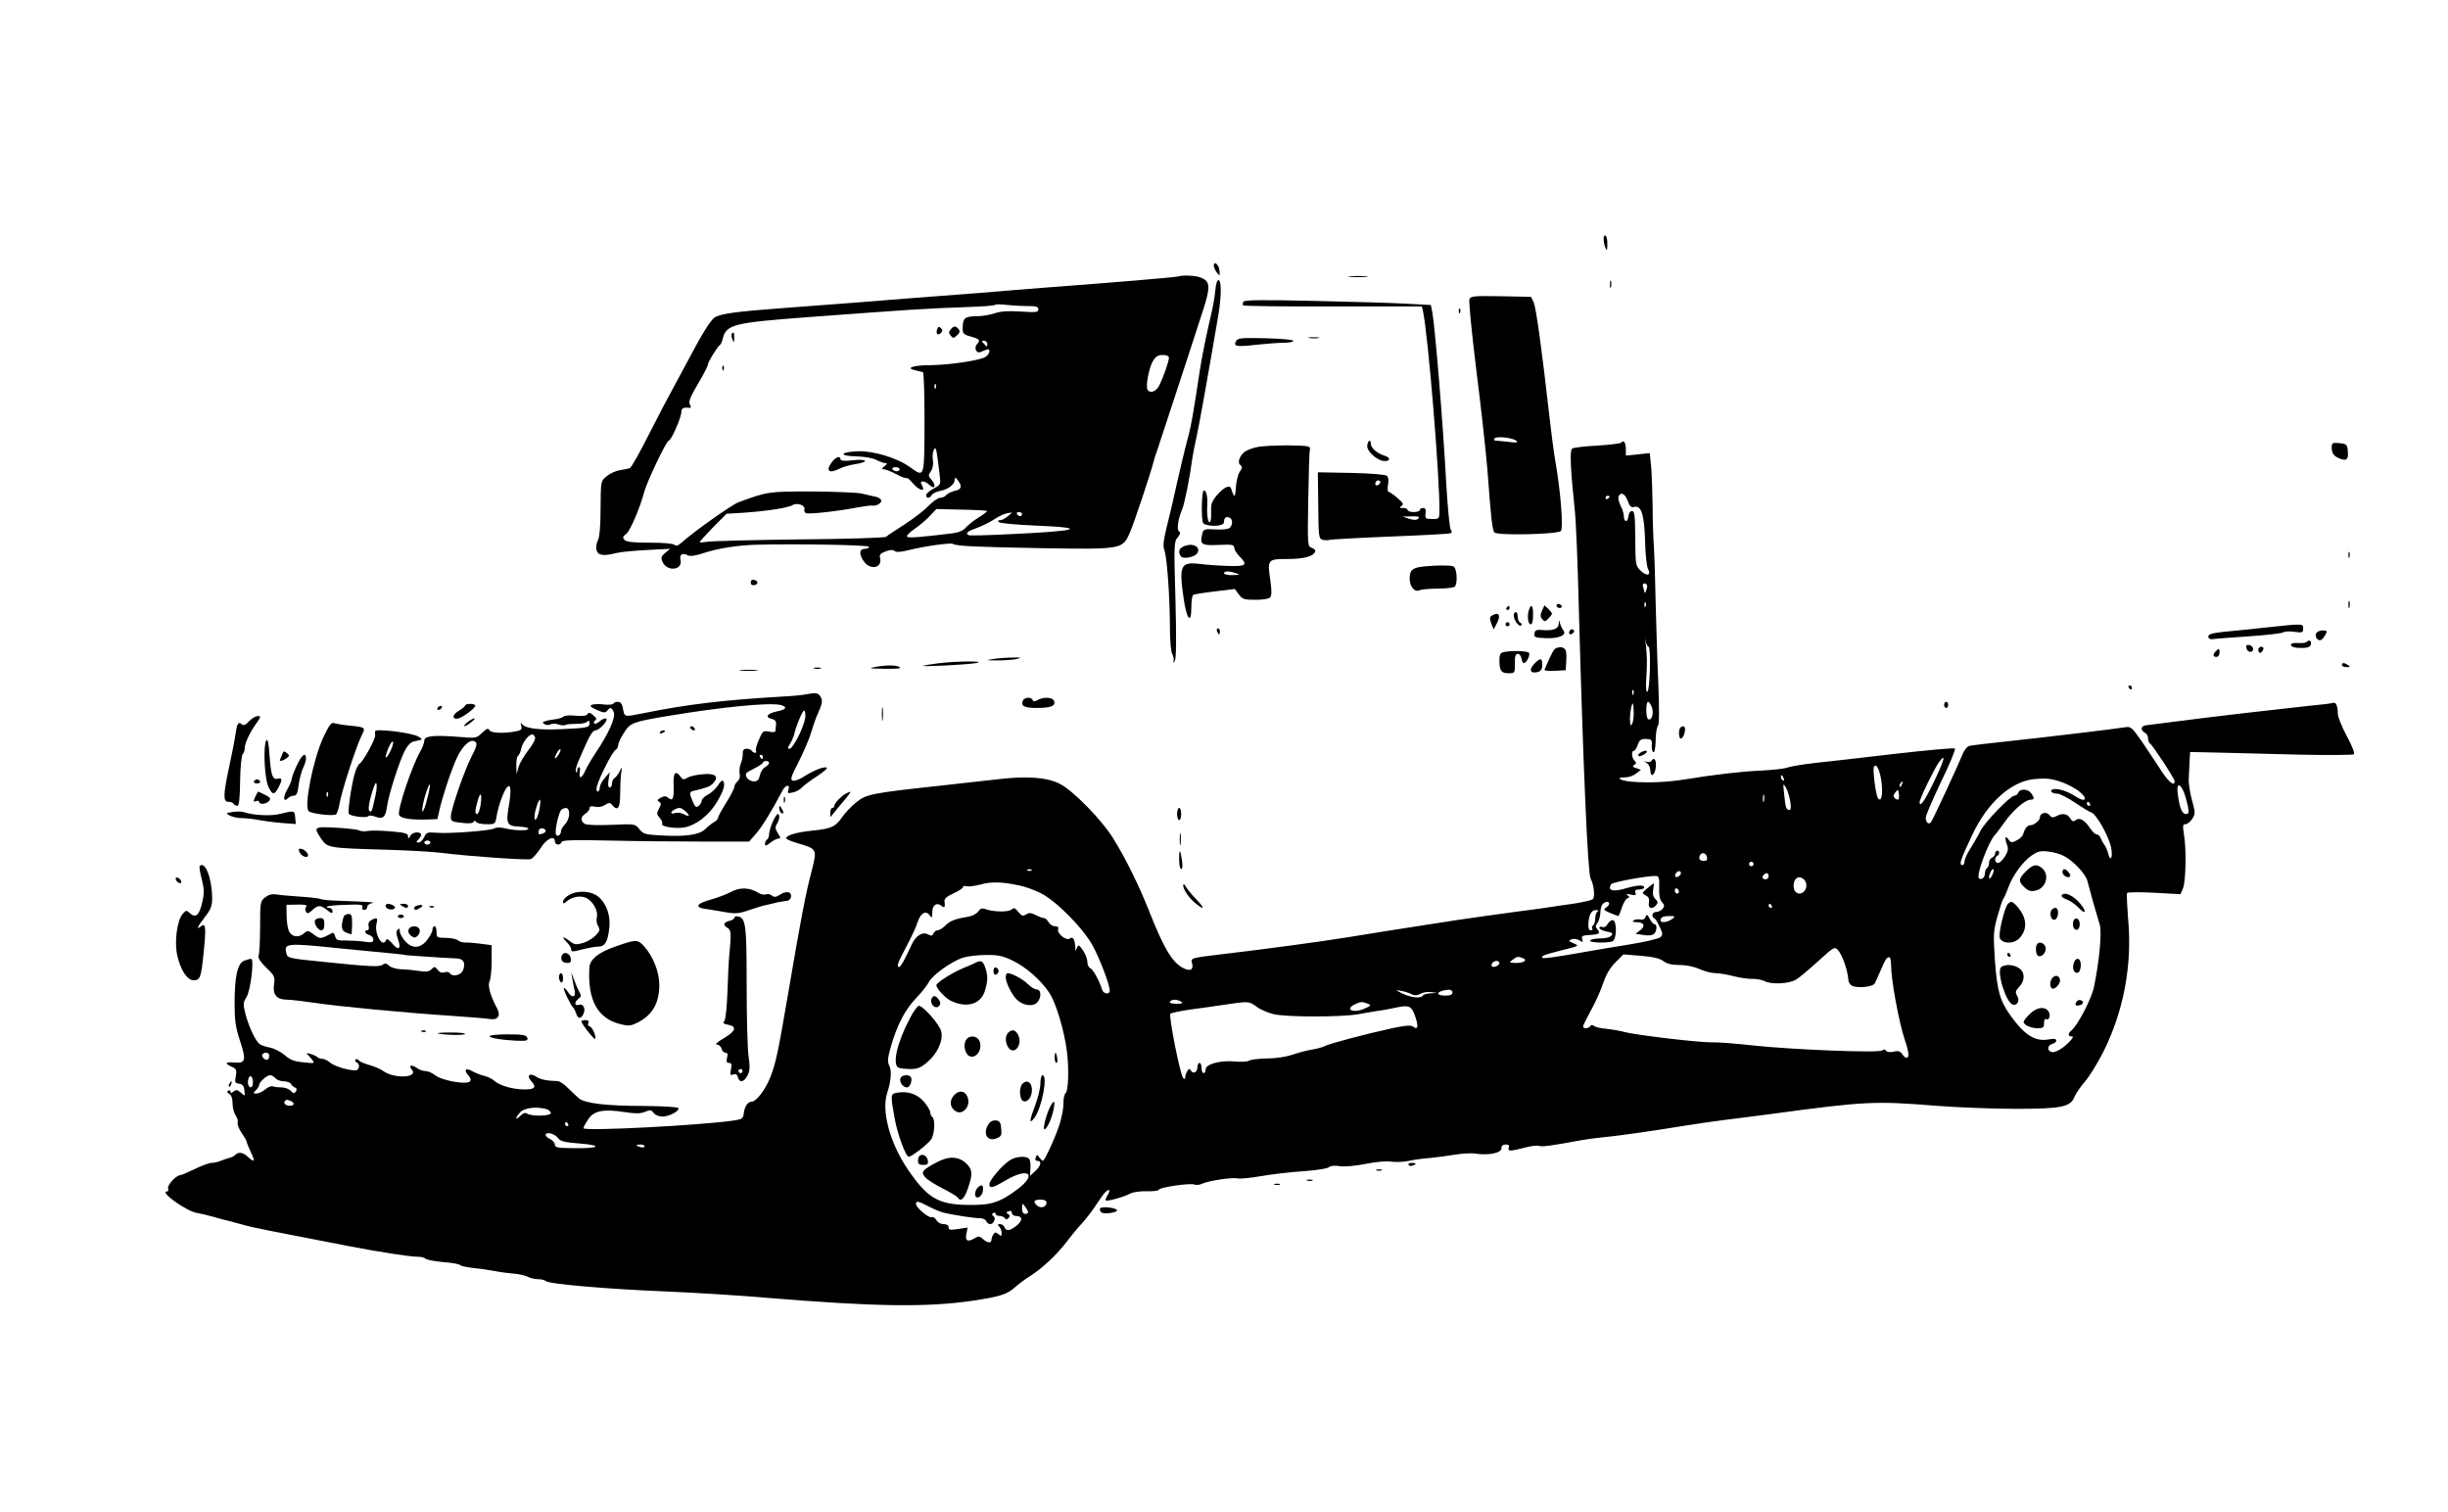 <?xml version="1.0" standalone="no"?>
<!DOCTYPE svg PUBLIC "-//W3C//DTD SVG 20010904//EN"
 "http://www.w3.org/TR/2001/REC-SVG-20010904/DTD/svg10.dtd">
<svg version="1.0" xmlns="http://www.w3.org/2000/svg"
 width="1200pt" height="741pt" viewBox="0 0 1200 741"
 preserveAspectRatio="xMidYMid meet">

<g transform="translate(0,741) scale(0.1,-0.1)"
fill="#000000" stroke="none">
<path d="M7861 6238 c0 -13 4 -32 9 -43 7 -16 9 -13 9 17 1 20 -3 40 -9 43 -6
3 -10 -4 -9 -17z"/>
<path d="M5950 6108 c0 -8 7 -23 15 -34 15 -18 15 -18 13 10 -3 29 -28 50 -28
24z"/>
<path d="M5775 6055 c-9 -4 -320 -30 -655 -55 -74 -6 -218 -17 -320 -26 -102
-8 -243 -19 -315 -24 -71 -6 -213 -17 -315 -25 -102 -8 -250 -19 -330 -25
-232 -17 -312 -28 -338 -47 -22 -17 -63 -83 -131 -213 -16 -30 -48 -89 -70
-130 -23 -41 -78 -146 -122 -233 -44 -87 -85 -160 -92 -162 -6 -2 -29 -6 -49
-10 -21 -3 -50 -17 -65 -30 -28 -23 -28 -24 -29 -157 0 -86 -5 -141 -13 -156
-7 -13 -10 -35 -7 -48 7 -27 34 -31 96 -15 19 5 87 12 150 15 l115 6 -24 -20
c-21 -18 -22 -24 -13 -45 23 -49 100 -40 88 11 -7 26 10 36 36 22 12 -6 39 -2
80 12 67 22 167 38 258 40 188 5 550 -1 550 -10 0 -5 -9 -10 -19 -10 -28 0
-32 -23 -9 -58 31 -49 95 -38 82 14 -4 15 2 22 27 31 22 9 36 9 45 2 8 -7 30
-5 71 5 70 18 204 37 214 30 18 -11 114 -15 435 -21 395 -6 396 -6 432 75 19
42 107 305 119 357 3 11 8 29 13 40 4 11 42 126 84 255 42 129 100 304 127
389 56 167 56 191 3 211 -24 10 -88 12 -109 5z m-744 -145 c48 0 59 -3 59 -16
0 -15 -11 -16 -87 -11 -62 4 -100 1 -128 -9 -22 -7 -60 -14 -85 -14 -55 0 -67
-8 -70 -40 -4 -44 -1 -49 40 -60 42 -11 47 -19 29 -37 -16 -16 -3 -47 16 -39
8 3 22 9 30 12 24 10 18 -24 -7 -37 -32 -17 -178 -38 -268 -39 -84 0 -124 -14
-74 -25 16 -4 33 -8 38 -9 5 -1 8 -112 8 -246 -1 -274 0 -271 -68 -222 -65 48
-183 83 -261 80 -88 -4 -92 -23 -5 -25 39 -1 80 -8 97 -17 17 -9 37 -16 45
-16 11 -1 10 -4 -4 -15 -16 -12 -16 -15 -4 -15 8 0 36 -11 61 -24 25 -14 48
-22 51 -19 3 3 17 -9 31 -26 31 -36 63 -44 45 -11 -8 16 -8 20 4 20 8 0 21 -7
30 -15 29 -29 38 -5 10 26 -14 16 -14 20 -1 39 10 14 13 34 10 55 -3 18 -1 41
5 50 10 19 12 11 28 -120 6 -50 6 -51 -30 -70 -20 -11 -36 -25 -36 -32 0 -17
17 -17 27 0 4 8 23 17 42 21 40 7 71 32 71 55 1 13 3 13 15 -3 23 -30 18 -46
-15 -52 -16 -4 -35 -13 -41 -20 -6 -8 -20 -14 -30 -14 -11 0 -36 -18 -57 -39
-20 -22 -73 -62 -117 -91 -44 -28 -85 -55 -91 -61 -7 -5 -185 -11 -430 -13
-231 -3 -434 -8 -451 -12 -18 -3 -33 -4 -33 -1 0 3 30 36 66 73 l66 66 71 4
c112 7 230 24 252 38 23 14 64 -1 58 -21 -2 -6 1 -14 7 -18 12 -7 157 9 255
28 33 6 64 10 69 9 17 -5 46 10 46 23 0 8 -12 17 -27 20 -16 4 -47 10 -70 16
-23 5 -133 9 -245 10 -212 0 -214 0 -358 -53 -33 -12 -219 -144 -277 -196 -18
-17 -29 -20 -36 -13 -7 7 -57 11 -123 11 -84 0 -114 4 -123 14 -10 11 -8 17 9
29 18 13 67 127 87 202 12 50 110 255 121 255 12 0 62 114 62 141 0 18 10 23
38 20 10 -2 11 3 4 16 -8 14 1 36 39 101 27 45 49 88 49 95 0 12 46 87 60 97
4 3 10 16 13 30 17 69 52 78 412 105 525 39 572 42 789 50 71 2 132 7 135 11
3 3 26 3 50 0 24 -3 70 -6 102 -6z m-191 -187 c0 -10 -4 -14 -8 -8 -4 6 -11
13 -16 18 -5 4 -2 7 7 7 10 0 17 -8 17 -17z m890 -67 c0 -16 -25 -89 -46 -133
-15 -32 -46 -44 -59 -23 -10 16 7 107 26 139 14 24 26 31 49 31 19 0 30 -5 30
-14z m-1143 -148 c-3 -8 -6 -5 -6 6 -1 11 2 17 5 13 3 -3 4 -12 1 -19z m-177
-398 c0 -5 -6 -10 -14 -10 -8 0 -18 5 -21 10 -3 6 3 10 14 10 12 0 21 -4 21
-10z m428 -205 c2 -2 -16 -16 -40 -31 -23 -14 -52 -37 -63 -49 -13 -16 -35
-25 -65 -29 -156 -19 -216 -24 -223 -17 -5 5 11 21 34 37 24 16 58 45 76 64
l33 35 122 -3 c67 -1 124 -4 126 -7z m103 -25 c-13 -11 -30 -20 -39 -20 -10 0
-12 -3 -6 -9 5 -6 85 -13 177 -17 270 -11 220 -27 -138 -43 -99 -5 -183 -7
-187 -4 -17 9 -6 19 40 35 27 10 65 29 85 42 19 13 46 26 59 29 13 2 25 5 28
5 3 1 -6 -8 -19 -18z m69 10 c0 -5 -4 -10 -9 -10 -6 0 -13 5 -16 10 -3 6 1 10
9 10 9 0 16 -4 16 -10z"/>
<path d="M4594 5796 c-8 -22 3 -33 18 -18 9 9 9 15 0 24 -9 9 -13 7 -18 -6z"/>
<path d="M4660 5795 c-10 -12 -10 -18 0 -30 12 -14 15 -14 31 1 14 13 16 20 8
31 -15 17 -24 17 -39 -2z"/>
<path d="M3587 5773 c-3 -5 -1 -17 4 -28 7 -17 8 -17 8 8 1 27 -4 34 -12 20z"/>
<path d="M3541 5604 c0 -11 3 -14 6 -6 3 7 2 16 -1 19 -3 4 -6 -2 -5 -13z"/>
<path d="M4078 5145 c-33 -44 -14 -59 40 -31 15 8 49 17 75 21 70 11 59 27
-13 19 -42 -5 -60 -3 -60 5 0 19 -24 11 -42 -14z"/>
<path d="M6618 6053 c23 -2 59 -2 80 0 20 2 1 4 -43 4 -44 0 -61 -2 -37 -4z"/>
<path d="M5957 5983 c-3 -32 -13 -87 -22 -123 -20 -85 -44 -200 -55 -275 -27
-181 -41 -260 -51 -298 -6 -23 -15 -58 -20 -77 -5 -19 -23 -96 -40 -170 -16
-74 -39 -172 -51 -218 -15 -63 -18 -89 -10 -110 13 -33 27 -238 27 -382 0 -59
5 -114 11 -125 6 -11 9 -27 7 -35 -3 -12 -2 -11 6 1 7 11 8 109 3 300 -8 270
-7 285 11 305 13 16 15 24 7 29 -13 8 -6 59 15 109 12 28 37 153 50 251 3 22
12 68 20 102 12 52 52 275 108 603 14 87 15 162 1 167 -7 2 -14 -17 -17 -54z"/>
<path d="M7892 6015 c0 -16 2 -22 5 -12 2 9 2 23 0 30 -3 6 -5 -1 -5 -18z"/>
<path d="M7203 5943 c-4 -9 12 -170 35 -357 24 -188 47 -402 53 -476 18 -242
24 -299 35 -310 16 -16 309 -9 325 7 13 13 0 188 -26 338 -8 44 -21 145 -30
225 -36 320 -65 532 -77 558 l-13 27 -148 3 c-131 2 -148 1 -154 -15z m232
-695 c7 -7 -5 -9 -39 -4 -27 3 -55 6 -63 6 -8 0 -11 5 -7 11 8 13 94 3 109
-13z"/>
<path d="M6095 5931 c-4 -7 -4 -15 -1 -18 3 -3 202 -6 441 -5 l435 0 5 -21
c26 -121 84 -829 81 -987 -1 -33 -3 -35 -36 -34 -32 0 -35 2 -32 27 3 19 -1
27 -12 27 -9 0 -16 -4 -16 -10 0 -5 -13 -10 -30 -10 -16 0 -30 5 -30 10 0 6
-10 10 -22 10 -19 0 -20 2 -8 10 12 8 9 15 -20 39 -19 17 -39 30 -44 31 -4 0
-5 15 -2 34 4 22 2 37 -6 44 -8 6 -80 12 -176 14 l-162 3 2 -162 c1 -149 3
-163 19 -168 11 -4 27 -4 37 -1 9 2 143 10 297 16 154 6 286 13 294 16 9 3 10
8 3 17 -6 6 -15 104 -22 217 -16 304 -56 783 -69 850 l-7 35 -114 6 c-63 4
-268 10 -456 14 -262 6 -343 5 -349 -4z m666 -894 c-13 -13 -26 -3 -16 12 3 6
11 8 17 5 6 -4 6 -10 -1 -17z m191 -169 c-8 -8 -20 -8 -44 -1 l-33 11 45 1
c33 1 41 -2 32 -11z"/>
<path d="M7151 5884 c0 -11 3 -14 6 -6 3 7 2 16 -1 19 -3 4 -6 -2 -5 -13z"/>
<path d="M6059 5738 c-14 -26 2 -29 98 -18 48 5 109 10 136 10 26 0 47 4 47 9
0 6 -59 11 -136 13 -119 3 -137 1 -145 -14z"/>
<path d="M6418 5753 c12 -2 32 -2 45 0 12 2 2 4 -23 4 -25 0 -35 -2 -22 -4z"/>
<path d="M6702 5225 c-2 -28 51 -75 86 -75 29 0 28 17 0 26 -36 11 -67 37 -68
57 0 26 -15 20 -18 -8z"/>
<path d="M7950 5242 c0 -5 -52 -12 -117 -16 -64 -3 -121 -10 -127 -15 -12 -10
-7 -107 13 -296 6 -49 15 -263 20 -475 21 -773 44 -1309 58 -1336 17 -32 23
-92 10 -102 -7 -5 -50 -15 -97 -22 -47 -6 -96 -14 -110 -16 -14 -3 -92 -13
-175 -24 -82 -11 -211 -29 -285 -40 -276 -43 -458 -71 -545 -86 -116 -19 -422
-60 -595 -80 -168 -20 -164 -19 -156 -48 7 -30 -10 -38 -44 -21 -54 28 -95 96
-169 284 -49 123 -113 253 -172 348 -55 91 -197 237 -264 271 -63 32 -158 39
-298 23 -56 -6 -185 -21 -287 -32 -335 -36 -365 -42 -413 -82 -24 -19 -54 -51
-67 -70 -34 -49 -54 -59 -144 -68 -83 -8 -139 -25 -131 -40 3 -4 29 -15 58
-23 91 -27 92 -29 69 -122 -34 -130 -53 -229 -122 -634 -46 -270 -58 -325 -85
-393 -25 -61 -68 -117 -91 -117 -18 0 -35 -25 -38 -57 -3 -25 -8 -29 -47 -35
-162 -24 -739 -54 -739 -38 0 5 10 24 23 43 27 43 75 52 179 36 53 -8 77 -8
99 1 26 11 32 10 43 -5 8 -11 26 -18 44 -18 33 0 86 29 77 42 -2 5 -76 9 -162
10 -193 0 -297 13 -326 38 -12 10 -35 33 -53 50 -17 18 -40 33 -50 34 -55 1
-86 8 -108 23 -30 19 -46 3 -22 -23 28 -31 19 -41 -36 -41 -57 1 -119 19 -146
43 -9 9 -30 19 -47 23 -16 4 -42 14 -57 22 -34 20 -47 9 -23 -18 13 -15 15
-24 8 -31 -17 -17 -138 5 -169 30 -15 12 -36 21 -48 21 -12 0 -32 7 -44 16
-26 18 -41 12 -23 -9 33 -40 -85 -46 -140 -7 -14 10 -46 24 -70 30 -24 7 -47
17 -51 23 -4 6 -11 8 -15 3 -4 -5 -2 -11 5 -13 14 -5 16 -29 3 -37 -16 -10
-108 14 -132 35 -12 10 -29 19 -39 19 -9 0 -20 4 -25 9 -6 5 -21 12 -35 16
-14 3 -20 3 -15 -2 6 -4 17 -17 25 -27 14 -19 13 -19 -43 -13 -45 4 -65 12
-91 35 -19 16 -51 33 -72 37 -22 4 -45 12 -52 18 -21 17 -52 84 -68 144 -13
51 -13 58 5 87 20 34 38 186 22 186 -6 0 -21 -4 -34 -9 -33 -13 -47 -77 -47
-212 0 -81 5 -115 26 -179 32 -97 28 -113 -26 -108 -46 4 -51 -4 -14 -21 23
-10 25 -16 20 -46 -6 -30 -4 -34 16 -37 17 -2 24 -11 26 -33 4 -29 4 -30 -17
-11 -17 15 -23 16 -36 6 -11 -9 -15 -9 -15 -1 0 7 -5 9 -11 5 -8 -5 -6 -10 5
-16 10 -6 16 -22 16 -46 0 -21 7 -47 15 -59 8 -12 13 -28 10 -35 -3 -8 6 -31
20 -52 14 -20 25 -40 25 -45 0 -4 9 -25 19 -47 23 -47 19 -55 -12 -26 -25 24
-47 28 -64 11 -6 -6 -17 -12 -24 -13 -8 -2 -27 -8 -42 -14 -16 -7 -38 -12 -50
-12 -12 0 -49 -14 -82 -30 -33 -16 -65 -30 -71 -30 -20 0 -66 -50 -60 -65 3
-8 1 -15 -5 -15 -42 0 99 -100 150 -106 9 -1 43 -9 76 -18 33 -10 68 -19 79
-21 10 -3 42 -11 70 -19 45 -13 122 -28 521 -105 146 -28 295 -51 332 -51 17
0 34 -4 38 -9 3 -5 41 -13 85 -17 44 -3 83 -10 85 -15 3 -4 31 -10 63 -14 31
-3 80 -10 107 -15 28 -6 70 -11 95 -13 25 -2 55 -9 67 -15 12 -7 35 -12 50
-12 16 0 33 -4 38 -9 16 -15 298 -39 585 -51 146 -6 369 -20 495 -31 536 -44
788 -48 1017 -14 131 20 166 31 203 65 17 15 50 40 74 55 58 36 135 108 181
170 21 28 54 68 75 90 20 22 53 65 72 95 34 52 53 73 61 65 2 -1 -2 -12 -9
-24 -7 -11 -11 -22 -9 -25 7 -6 90 17 119 33 14 8 50 13 83 12 32 -1 58 3 58
7 0 12 153 34 174 26 10 -4 27 -2 39 4 32 15 149 32 173 26 12 -3 63 2 115 11
52 9 144 20 206 24 61 4 118 13 126 19 9 8 29 10 55 6 23 -4 75 1 126 11 51
10 103 15 126 11 21 -3 60 -2 87 4 26 6 73 12 103 14 30 3 84 10 120 16 36 6
83 9 106 5 63 -9 124 4 124 26 0 13 7 19 21 19 15 0 19 -5 15 -15 -7 -19 8
-19 79 0 31 8 62 12 70 8 14 -5 61 1 205 28 30 5 73 11 95 13 71 6 253 32 425
60 47 8 128 19 180 26 52 6 158 20 235 30 457 62 506 64 805 40 102 -8 277
-15 390 -15 228 0 271 9 290 61 6 14 28 46 49 71 22 24 62 90 91 146 100 200
143 427 122 652 -5 66 -8 123 -5 128 3 4 63 5 134 1 l128 -7 12 29 c14 35 17
189 5 262 -7 45 -6 52 7 52 9 0 24 12 33 26 16 24 16 29 -1 92 -10 37 -17 83
-16 102 1 19 3 57 4 85 l3 49 139 -3 c77 -2 256 -6 398 -10 142 -3 262 -2 266
2 5 5 -11 45 -35 89 -24 45 -44 94 -44 109 0 37 -9 59 -23 54 -7 -3 -57 -9
-112 -14 -132 -14 -498 -56 -655 -77 -69 -9 -136 -17 -150 -19 -27 -3 -29 -24
-4 -38 8 -4 14 -17 14 -27 0 -10 4 -21 9 -24 14 -9 121 -173 121 -185 0 -28
-29 -5 -66 52 -22 34 -64 97 -93 140 -51 73 -55 77 -85 72 -58 -9 -359 -45
-551 -66 -104 -11 -199 -22 -211 -25 -12 -3 -26 -21 -36 -47 -17 -43 -137
-302 -151 -325 -11 -17 -27 -5 -27 20 0 11 34 90 75 176 42 85 72 159 68 163
-4 4 -136 -8 -293 -26 -157 -18 -334 -39 -395 -45 -60 -7 -121 -17 -135 -23
-14 -5 -70 -11 -125 -14 -95 -4 -227 -19 -380 -44 -85 -13 -169 -17 -252 -11
-63 5 -89 22 -34 22 16 0 39 8 52 19 l23 18 -23 8 c-18 5 -20 9 -10 16 11 6
11 11 1 21 -14 14 -16 48 -3 48 5 0 14 13 19 29 9 24 16 30 41 29 27 -1 30 -4
28 -32 -1 -17 3 -32 8 -33 6 -2 10 22 11 56 0 33 5 66 11 73 7 9 7 77 2 208
-5 107 -10 285 -13 395 -2 110 -6 236 -9 280 -3 44 -6 134 -6 200 -1 66 -4
150 -7 187 l-7 67 -58 -6 -59 -6 0 31 c0 17 -4 34 -10 37 -5 3 -10 2 -10 -3z
m29 -287 c10 -27 17 -34 30 -30 36 11 51 -35 55 -163 1 -64 8 -127 14 -139 18
-34 -5 -40 -36 -10 -25 25 -25 30 -26 159 -1 111 -3 133 -16 133 -9 0 -16 -11
-18 -28 -4 -30 -22 -27 -22 4 0 11 -7 34 -16 50 -8 17 -13 37 -10 45 10 25 32
15 45 -21z m-89 21 c0 -3 -4 -8 -10 -11 -5 -3 -10 -1 -10 4 0 6 5 11 10 11 6
0 10 -2 10 -4z m183 -433 c3 -5 1 -17 -4 -28 -4 -11 -8 -15 -8 -8 -1 6 -4 18
-7 27 -6 16 11 23 19 9z m-6 -105 c-3 -8 -6 -5 -6 6 -1 11 2 17 5 13 3 -3 4
-12 1 -19z m14 -198 c13 0 7 -220 -6 -221 -6 -1 -8 25 -5 67 5 77 4 109 -3
174 -2 25 -2 30 0 13 2 -18 9 -33 14 -33z m-74 -232 c-3 -8 -6 -5 -6 6 -1 11
2 17 5 13 3 -3 4 -12 1 -19z m-6 -145 c-8 -15 -10 -10 -11 22 0 22 4 51 8 65
6 20 8 16 10 -22 2 -26 -2 -56 -7 -65z m97 79 c10 -30 -2 -67 -19 -57 -12 8
-12 85 0 85 5 0 13 -13 19 -28z m1381 -366 c-45 -93 -69 -127 -69 -97 0 15 72
164 94 194 38 52 27 10 -25 -97z m-255 -8 c6 -59 -3 -93 -19 -69 -11 18 -26
142 -19 153 13 20 31 -21 38 -84z m-480 26 c3 -8 2 -12 -4 -9 -6 3 -10 10 -10
16 0 14 7 11 14 -7z m1371 -21 c22 -8 55 -26 73 -39 51 -39 38 -62 -15 -27
-36 24 -84 39 -106 35 -24 -5 -11 -22 17 -22 12 0 52 -20 89 -45 37 -25 71
-45 75 -46 24 -1 90 -117 101 -175 9 -49 -4 -72 -15 -27 -4 15 -12 35 -19 43
-6 8 -15 23 -18 33 -4 9 -12 17 -19 17 -7 0 -22 14 -33 31 -26 40 -52 54 -70
39 -11 -9 -17 -7 -27 9 -14 23 -39 27 -69 10 -16 -8 -23 -7 -33 6 -13 18 -46
11 -46 -10 0 -16 -28 -40 -48 -40 -14 0 -26 -15 -35 -45 -3 -9 -16 -22 -31
-29 -24 -13 -28 -13 -41 5 -16 22 -19 7 -6 -29 7 -18 4 -31 -11 -55 -11 -18
-26 -32 -34 -32 -16 0 -19 26 -4 35 6 3 10 10 10 16 0 5 -4 9 -10 9 -5 0 -10
-6 -10 -14 0 -8 -7 -16 -15 -20 -8 -3 -15 -14 -15 -25 0 -11 -4 -23 -10 -26
-5 -3 -10 -15 -10 -25 0 -21 -15 -34 -29 -26 -17 11 46 181 80 216 8 8 27 35
44 58 36 54 102 112 127 112 21 0 22 8 4 33 -16 21 -55 22 -62 2 -4 -8 -12
-15 -19 -15 -20 0 -144 -128 -166 -171 -10 -21 -33 -60 -49 -86 -17 -26 -30
-55 -30 -65 0 -10 -4 -18 -10 -18 -19 0 -11 23 49 150 73 155 188 259 301 271
63 6 89 3 145 -18z m-792 -8 c-3 -9 -8 -14 -10 -11 -3 3 -2 9 2 15 9 16 15 13
8 -4z m-547 -84 c4 -26 3 -41 -4 -41 -16 0 -19 9 -26 75 -6 57 -6 59 9 34 8
-15 17 -45 21 -68z m1929 47 c7 -18 16 -50 20 -70 6 -31 4 -38 -9 -38 -19 0
-31 26 -40 93 -9 56 8 64 29 15z m-1399 -36 c-4 -3 -11 -1 -18 6 -8 8 -8 15 3
28 13 16 14 16 17 -5 2 -13 1 -25 -2 -29z m-659 -9 c-3 -10 -5 -4 -5 12 0 17
2 24 5 18 2 -7 2 -21 0 -30z m1598 -13 c3 -5 1 -10 -4 -10 -6 0 -11 5 -11 10
0 6 2 10 4 10 3 0 8 -4 11 -10z m-129 -255 c44 -21 108 -89 116 -122 4 -16 17
-62 28 -103 12 -41 27 -92 33 -113 11 -39 -2 -175 -28 -303 -12 -59 -79 -188
-111 -215 -18 -15 -18 -29 1 -29 10 0 8 -6 -8 -23 -33 -36 -75 -60 -92 -53
-22 8 -18 33 5 39 11 3 20 10 20 17 0 8 -12 10 -39 5 -65 -11 -116 21 -184
115 -53 73 -67 122 -78 272 -8 126 -8 143 12 215 12 43 25 83 30 89 5 6 15 30
23 52 21 59 70 127 114 158 30 21 45 25 82 20 25 -2 59 -12 76 -21z m-1748 -8
c2 -12 -3 -17 -17 -17 -12 0 -21 6 -21 13 0 31 32 34 38 4z m226 -38 c-3 -5
-10 -7 -15 -3 -5 3 -7 10 -3 15 3 5 10 7 15 3 5 -3 7 -10 3 -15z m-3537 -25
c-3 -3 -12 -4 -19 -1 -8 3 -5 6 6 6 11 1 17 -2 13 -5z m4711 -19 c-6 -14 -13
-23 -16 -21 -7 7 9 46 18 46 5 0 4 -11 -2 -25z m-1528 6 c0 -12 -20 -25 -27
-18 -7 7 6 27 18 27 5 0 9 -4 9 -9z m430 -16 c0 -8 -7 -15 -15 -15 -16 0 -20
12 -8 23 11 12 23 8 23 -8z m-537 -55 c-1 -38 3 -60 14 -72 13 -14 13 -20 3
-33 -7 -8 -21 -15 -31 -15 -11 0 -19 -7 -19 -15 0 -8 3 -15 8 -15 4 0 16 -18
26 -40 17 -35 18 -42 5 -54 -8 -7 -75 -23 -149 -35 -74 -12 -171 -28 -215 -36
-148 -26 -209 -35 -214 -30 -8 9 4 14 94 37 86 21 88 22 59 34 -26 11 -27 13
-10 20 10 4 27 2 38 -5 17 -11 19 -10 14 6 -5 15 1 18 36 20 49 3 55 8 38 28
-10 12 -10 18 0 30 7 9 14 32 15 52 0 22 7 40 17 47 24 15 37 -3 14 -20 -18
-13 -17 -14 17 -29 20 -8 38 -15 40 -15 2 0 10 18 17 41 8 23 20 44 28 46 11
5 11 7 0 15 -9 7 -4 8 16 3 23 -5 27 -3 23 9 -5 12 0 16 18 16 14 0 25 5 25
10 0 14 -37 12 -93 -5 -61 -18 -89 -10 -69 21 7 11 190 44 222 40 12 -1 15
-14 13 -56z m717 30 c14 -26 -3 -60 -30 -60 -10 0 -22 9 -25 20 -9 29 4 60 25
60 11 0 24 -9 30 -20z m-3855 -20 c28 -5 75 -22 105 -37 74 -36 206 -168 255
-256 36 -65 85 -194 85 -223 0 -20 -30 -17 -37 4 -15 47 -45 101 -58 106 -8 3
-15 17 -15 32 0 14 -10 40 -22 57 -20 27 -22 28 -29 11 -7 -18 -8 -17 -8 3 -2
38 -12 55 -26 43 -17 -14 -66 25 -58 46 3 9 -2 14 -16 14 -11 0 -25 9 -31 20
-6 11 -16 20 -23 20 -7 0 -25 7 -40 15 -22 11 -32 12 -47 3 -16 -10 -22 -8
-38 12 -17 21 -22 22 -35 11 -16 -13 -93 -11 -130 4 -13 5 -23 1 -32 -13 -8
-11 -29 -22 -47 -25 -66 -11 -90 -20 -113 -43 -13 -13 -31 -24 -38 -24 -8 0
-18 -7 -21 -15 -5 -13 -10 -14 -27 -5 -26 14 -58 -5 -78 -46 -35 -77 -56 -114
-63 -114 -15 0 -8 20 36 102 24 46 49 99 55 120 14 43 40 57 58 32 12 -16 13
-14 13 14 0 36 22 51 45 32 15 -13 19 -8 15 23 -1 12 13 24 44 38 25 11 46 25
46 30 0 6 8 8 18 5 9 -3 40 1 67 8 52 15 106 14 190 -4z m3235 -31 c0 -5 -4
-9 -10 -9 -5 0 -10 7 -10 16 0 8 5 12 10 9 6 -3 10 -10 10 -16z m455 -69 c3
-5 1 -10 -4 -10 -6 0 -11 5 -11 10 0 6 2 10 4 10 3 0 8 -4 11 -10z m-852 -27
c-7 -2 -13 -18 -13 -33 0 -16 -5 -32 -10 -35 -6 -4 -8 -11 -5 -16 4 -5 0 -9
-7 -9 -9 0 -13 10 -12 28 2 48 15 72 38 71 11 0 15 -3 9 -6z m363 -38 c-21
-16 -56 -20 -56 -7 0 16 13 22 44 22 29 -1 30 -1 12 -15z m848 -222 c9 -28 16
-60 16 -71 0 -11 6 -25 14 -31 20 -17 107 -10 116 9 4 8 16 33 25 55 29 66 31
69 43 73 8 2 12 -11 12 -40 0 -69 38 -276 66 -361 18 -52 23 -82 16 -89 -6 -6
-15 -2 -25 12 -12 18 -21 21 -45 15 -18 -4 -33 -2 -37 5 -4 7 -11 8 -19 1 -15
-13 -445 4 -636 25 -80 9 -170 16 -200 15 -64 -1 -366 35 -425 50 -21 6 -62
13 -89 16 -28 2 -56 9 -62 14 -8 7 -14 6 -19 -1 -7 -12 -35 -14 -35 -1 0 4 18
40 39 79 22 39 49 100 60 134 15 43 34 75 60 101 l39 39 86 -7 c61 -5 93 -13
110 -26 17 -13 40 -19 79 -19 33 0 72 -8 98 -20 24 -11 59 -20 78 -20 18 0 59
-7 90 -15 31 -8 73 -14 92 -13 19 0 44 -4 56 -10 34 -19 124 -15 158 7 17 10
65 51 109 91 76 69 79 71 96 53 9 -10 25 -41 34 -70z m-4079 18 c64 -31 138
-95 179 -158 33 -50 73 -184 86 -287 11 -90 7 -195 -7 -205 -5 -3 -10 -24 -10
-46 1 -22 -7 -65 -16 -96 -16 -57 -76 -189 -85 -189 -2 0 -10 7 -17 16 -11 16
-12 16 -18 0 -4 -10 -1 -16 8 -16 23 0 18 -24 -10 -50 l-26 -24 2 35 c2 19 -1
40 -5 47 -11 18 -67 15 -97 -6 -38 -25 -99 -97 -99 -116 0 -23 15 -20 81 19
111 65 155 30 57 -44 -88 -66 -131 -79 -244 -77 -146 2 -199 34 -296 177 -86
128 -128 284 -99 372 19 57 23 110 10 134 -10 19 -8 37 10 100 30 102 70 178
124 233 24 25 51 59 60 76 18 34 104 97 164 119 21 7 72 14 113 14 63 1 85 -4
135 -28z m2499 13 c26 -10 7 -24 -32 -24 -35 1 -36 2 -18 15 22 17 27 18 50 9z
m-114 -24 c0 -12 -28 -25 -36 -17 -9 9 6 27 22 27 8 0 14 -5 14 -10z m-432
-152 c16 -9 28 -8 45 1 13 7 37 11 53 8 l29 -4 -32 -2 c-17 0 -35 -5 -38 -11
-9 -15 -56 -11 -100 10 -35 17 -37 19 -10 14 17 -3 40 -10 53 -16z m202 7 c0
-10 -11 -15 -35 -15 -56 0 -41 25 18 29 9 0 17 -6 17 -14z m-1330 -45 c11 -7
5 -10 -23 -10 -23 0 -36 4 -32 10 8 13 35 13 55 0z m369 -24 c18 -14 56 -30
84 -37 65 -15 332 -15 417 0 36 7 81 14 100 17 19 2 58 10 87 16 62 13 74 7
93 -52 14 -43 9 -60 -13 -42 -10 8 -36 6 -103 -8 -132 -29 -306 -75 -329 -87
-11 -6 -40 -14 -65 -18 -25 -4 -67 -15 -95 -25 -29 -10 -80 -18 -122 -18 -40
-1 -81 -5 -90 -11 -9 -5 -41 -7 -70 -4 -69 7 -143 -13 -143 -38 0 -11 -4 -19
-10 -19 -5 0 -10 11 -10 25 0 14 -4 25 -10 25 -5 0 -10 -9 -10 -19 0 -25 -20
-38 -31 -20 -8 12 -11 12 -19 -1 -5 -8 -10 -22 -10 -29 0 -10 -3 -12 -10 -5
-15 15 -72 306 -63 315 4 4 46 13 93 20 47 6 123 17 170 24 121 18 123 18 159
-9z m546 14 c18 -7 16 -10 -19 -25 -55 -23 -96 -2 -43 23 26 13 36 13 62 2z
m-5385 -253 c0 -8 -3 -17 -7 -20 -9 -9 -34 13 -27 24 8 14 34 11 34 -4z m-80
-133 c0 -25 -15 -33 -23 -11 -6 18 4 48 14 41 5 -3 9 -16 9 -30z m110 21 c7
-8 25 -15 41 -15 15 0 32 -6 36 -14 4 -7 13 -15 20 -17 8 -3 9 -9 4 -18 -8
-12 -12 -12 -26 2 -9 10 -29 17 -45 17 -16 0 -35 2 -42 5 -8 3 -25 -3 -38 -15
-13 -11 -32 -20 -42 -20 -18 0 -18 1 -4 16 9 8 16 20 16 25 0 14 38 49 54 49
7 0 19 -7 26 -15z m74 -111 c22 -9 20 -24 -3 -24 -21 0 -34 13 -24 24 8 7 8 7
27 0z m1254 -40 c12 -4 22 -12 22 -20 0 -15 -97 -17 -117 -2 -8 6 -19 2 -32
-11 -27 -27 -27 -12 -1 17 21 22 77 29 128 16z m107 -74 c3 -5 1 -10 -4 -10
-6 0 -11 5 -11 10 0 6 2 10 4 10 3 0 8 -4 11 -10z m-48 -70 c10 -14 34 -20
104 -25 117 -9 98 -25 -28 -23 -80 1 -93 3 -93 18 0 9 -12 22 -26 28 -14 7
-22 17 -19 22 9 14 47 1 62 -20z m423 -39 c0 -5 -9 -7 -20 -4 -11 3 -20 7 -20
9 0 2 9 4 20 4 11 0 20 -4 20 -9z m1970 -276 c0 -21 -27 -30 -45 -15 -23 19
-18 30 15 30 20 0 30 -5 30 -15z m-579 -18 c24 -13 58 -27 74 -31 46 -11 147
-27 177 -27 14 0 29 -6 32 -14 3 -8 12 -15 20 -15 18 0 30 31 15 40 -8 6 -8 9
0 14 6 4 11 2 11 -3 0 -6 9 -11 19 -11 11 0 23 -5 27 -11 4 -8 9 -8 18 1 8 8
7 13 -2 19 -11 7 -10 9 2 14 10 4 16 1 16 -8 0 -8 9 -15 19 -15 34 0 36 -22 5
-47 -34 -27 -52 -29 -60 -8 -4 8 -13 15 -22 15 -12 0 -13 -3 -4 -12 7 -7 12
-21 12 -31 0 -17 -2 -18 -16 -6 -13 10 -17 10 -25 -2 -5 -8 -9 -20 -9 -26 0
-18 -20 -16 -42 4 -16 14 -23 15 -38 5 -36 -22 -50 -15 -43 19 l6 32 -46 -7
c-39 -6 -47 -5 -47 8 0 10 -9 16 -25 16 -14 0 -29 8 -35 20 -6 10 -16 17 -24
14 -14 -5 -76 47 -76 65 0 16 12 14 61 -12z m489 -29 c0 -4 -7 -8 -15 -8 -10
0 -15 10 -15 28 1 26 1 26 15 8 8 -11 15 -23 15 -28z"/>
<path d="M9931 3139 c-37 -37 -38 -49 -7 -78 19 -18 31 -22 55 -16 50 11 69
75 33 108 -27 24 -46 21 -81 -14z"/>
<path d="M10110 3135 c0 -16 27 -32 37 -21 7 7 -16 36 -28 36 -5 0 -9 -7 -9
-15z"/>
<path d="M10106 3021 c-3 -5 8 -14 25 -20 17 -6 44 -25 60 -42 34 -36 39 -17
6 22 -34 41 -79 60 -91 40z"/>
<path d="M9841 2977 c-15 -18 -43 -133 -39 -160 5 -33 68 -37 97 -6 42 45 37
103 -12 157 -24 26 -30 27 -46 9z"/>
<path d="M10054 2945 c-8 -21 3 -48 19 -43 19 7 22 58 2 58 -8 0 -18 -7 -21
-15z"/>
<path d="M10164 2896 c-8 -22 3 -49 19 -43 6 2 12 14 12 27 0 27 -22 39 -31
16z"/>
<path d="M9987 2784 c-11 -11 -8 -52 3 -59 17 -10 41 16 38 39 -3 21 -28 33
-41 20z"/>
<path d="M9840 2730 c0 -5 5 -10 11 -10 5 0 7 5 4 10 -3 6 -8 10 -11 10 -2 0
-4 -4 -4 -10z"/>
<path d="M10164 2684 c-7 -27 7 -50 25 -40 6 4 11 20 11 37 0 37 -27 40 -36 3z"/>
<path d="M9811 2671 c-26 -17 20 -172 55 -185 22 -8 37 20 22 43 -10 17 -9 23
10 44 29 30 29 71 0 91 -25 18 -65 21 -87 7z"/>
<path d="M10062 2618 c-14 -14 -16 -44 -3 -53 13 -8 43 24 39 43 -4 20 -21 25
-36 10z"/>
<path d="M10176 2495 c-4 -12 -1 -16 14 -13 24 3 28 22 7 26 -8 2 -17 -4 -21
-13z"/>
<path d="M9951 2441 c-17 -16 -31 -34 -31 -40 0 -15 34 -31 69 -31 27 0 31 4
31 26 0 14 4 23 10 19 16 -10 24 23 10 40 -19 23 -55 18 -89 -14z"/>
<path d="M8075 3056 c-27 -23 -27 -24 -8 -35 15 -7 19 -17 16 -36 -6 -28 16
-35 36 -11 9 11 8 18 -5 30 -11 12 -14 26 -10 46 3 17 4 30 2 30 -1 0 -15 -11
-31 -24z"/>
<path d="M8066 2915 c-4 -11 -13 -15 -25 -12 -10 2 -25 1 -32 -4 -10 -6 -6 -9
13 -9 37 0 46 -19 18 -40 l-23 -17 39 -6 c22 -4 43 -2 51 5 15 12 18 48 3 48
-5 0 -16 12 -23 26 -12 23 -15 24 -21 9z"/>
<path d="M7880 2880 c-6 -11 -16 -17 -25 -14 -8 4 -15 1 -15 -4 0 -6 16 -14
35 -18 29 -5 33 -9 24 -20 -6 -8 -30 -14 -55 -14 -23 0 -46 -4 -49 -10 -7 -11
82 -14 109 -4 22 8 23 104 1 104 -8 0 -19 -9 -25 -20z"/>
<path d="M4780 2690 c-8 -4 -35 -16 -60 -26 -51 -21 -130 -71 -130 -83 0 -16
42 -61 68 -75 80 -40 152 -19 171 51 14 48 14 72 0 112 -11 32 -22 36 -49 21z"/>
<path d="M4870 2650 c0 -13 5 -20 13 -17 6 2 12 10 12 17 0 7 -6 15 -12 18 -8
2 -13 -5 -13 -18z"/>
<path d="M4930 2620 c0 -27 32 -90 57 -112 29 -27 76 -33 96 -13 23 23 22 65
-1 65 -10 0 -29 12 -43 26 -22 23 -79 54 -100 54 -5 0 -9 -9 -9 -20z"/>
<path d="M4566 2514 c-9 -25 19 -53 36 -36 9 9 10 17 2 29 -15 24 -30 27 -38
7z"/>
<path d="M4461 2420 c-64 -120 -89 -231 -55 -244 9 -3 35 -6 58 -6 34 0 51 7
83 35 48 41 77 104 67 149 -6 32 -89 126 -110 126 -6 0 -26 -27 -43 -60z"/>
<path d="M4942 2348 c-16 -16 -15 -50 2 -74 30 -39 71 19 46 65 -12 24 -30 27
-48 9z"/>
<path d="M4733 2308 c-11 -24 -2 -61 16 -73 35 -21 72 35 51 75 -15 27 -54 26
-67 -2z"/>
<path d="M5170 2225 c0 -14 4 -25 9 -25 4 0 6 11 3 25 -2 14 -6 25 -8 25 -2 0
-4 -11 -4 -25z"/>
<path d="M4414 2125 c-7 -18 12 -45 32 -45 15 0 28 35 19 50 -9 15 -45 12 -51
-5z"/>
<path d="M5100 2100 c0 -22 -11 -69 -25 -106 -30 -79 -31 -98 -5 -64 37 48 68
210 40 210 -5 0 -10 -18 -10 -40z"/>
<path d="M5012 2098 c-18 -18 -15 -77 4 -85 23 -9 46 25 42 62 -3 32 -25 44
-46 23z"/>
<path d="M4393 2053 c-27 -5 -28 -12 -8 -121 13 -78 55 -192 70 -192 14 0 96
64 110 86 17 26 20 100 5 109 -5 3 -10 14 -10 23 0 9 -15 34 -33 54 -33 37
-80 52 -134 41z"/>
<path d="M4677 2042 c-22 -24 -22 -55 1 -74 38 -34 88 23 62 71 -13 26 -41 27
-63 3z"/>
<path d="M5150 1989 c-19 -34 -39 -109 -31 -114 10 -6 38 54 46 99 8 40 1 47
-15 15z"/>
<path d="M4852 1908 c-38 -46 -17 -97 32 -78 24 9 27 15 24 47 -2 30 -8 39
-24 41 -11 2 -26 -3 -32 -10z"/>
<path d="M4507 1744 c-4 -4 -7 -16 -7 -26 0 -13 7 -18 26 -18 21 0 25 4 22 22
-3 23 -27 35 -41 22z"/>
<path d="M4594 1714 c-74 -39 -82 -49 -58 -75 10 -12 49 -36 86 -55 36 -18 69
-38 73 -44 14 -23 32 -7 50 46 24 70 22 91 -7 120 -37 36 -86 39 -144 8z"/>
<path d="M4792 1588 c-7 -7 -12 -20 -12 -31 0 -30 34 -16 38 16 4 29 -6 35
-26 15z"/>
<path d="M11430 5218 c0 -31 10 -45 43 -57 32 -12 41 -1 35 46 -3 24 -8 28
-40 31 -34 3 -38 1 -38 -20z"/>
<path d="M6160 5218 c-25 -5 -53 -17 -62 -25 -24 -22 -33 -54 -17 -63 10 -7 9
-13 -4 -33 -9 -13 -17 -49 -19 -78 -3 -51 -8 -51 -23 -4 -6 21 -37 7 -71 -34
-24 -29 -29 -43 -27 -83 1 -26 -2 -48 -7 -48 -10 0 -15 43 -12 90 3 36 -7 72
-18 65 -9 -6 -12 -122 -4 -155 6 -23 104 -23 104 0 0 22 9 30 26 23 18 -6 18
-37 1 -51 -7 -6 -38 -9 -70 -7 -53 3 -58 1 -63 -20 -14 -54 -5 -60 79 -56 66
3 77 1 77 -13 0 -9 11 -28 25 -42 43 -43 34 -51 -52 -48 -43 1 -103 5 -134 9
-103 13 -111 -3 -86 -174 15 -100 37 -122 37 -37 0 30 4 57 9 60 4 3 52 11
106 17 l98 12 20 -27 c17 -23 25 -26 82 -26 38 0 66 5 72 13 7 8 7 37 0 83
-15 102 -13 104 85 104 81 0 127 13 135 37 2 6 -5 14 -17 18 -20 6 -21 11 -17
233 2 125 5 236 8 247 4 19 -2 20 -106 22 -60 0 -130 -3 -155 -9z m-100 -618
c21 -7 19 -8 -17 -9 -24 -1 -43 4 -43 9 0 12 24 12 60 0z"/>
<path d="M5813 4736 c-32 -10 -41 -28 -25 -52 10 -17 71 -5 82 16 15 28 -17
48 -57 36z"/>
<path d="M11512 4690 c0 -14 2 -19 5 -12 2 6 2 18 0 25 -3 6 -5 1 -5 -13z"/>
<path d="M6975 4633 c-51 -6 -65 -18 -65 -59 0 -39 25 -69 49 -57 9 4 50 8 91
8 41 0 78 5 82 10 15 20 9 93 -8 99 -16 6 -80 6 -149 -1z"/>
<path d="M3680 4555 c0 -10 7 -15 18 -13 21 4 19 22 -2 26 -10 2 -16 -3 -16
-13z"/>
<path d="M11512 4445 c0 -16 2 -22 5 -12 2 9 2 23 0 30 -3 6 -5 -1 -5 -18z"/>
<path d="M7630 4440 c0 -5 7 -10 16 -10 8 0 12 5 9 10 -3 6 -10 10 -16 10 -5
0 -9 -4 -9 -10z"/>
<path d="M7385 4430 c-3 -5 -1 -10 4 -10 6 0 11 5 11 10 0 6 -2 10 -4 10 -3 0
-8 -4 -11 -10z"/>
<path d="M7496 4424 c-11 -28 -7 -74 7 -74 8 0 12 16 12 45 1 46 -8 58 -19 29z"/>
<path d="M7559 4417 c-9 -21 -9 -30 1 -42 12 -14 15 -13 33 6 19 21 19 21 -1
42 l-21 20 -12 -26z"/>
<path d="M7420 4393 c1 -24 28 -59 37 -48 5 4 2 10 -4 12 -7 3 -13 16 -13 29
0 13 -4 24 -10 24 -5 0 -10 -8 -10 -17z"/>
<path d="M7312 4392 c-10 -7 -10 -15 -2 -38 l12 -29 13 25 c25 44 13 64 -23
42z"/>
<path d="M7641 4353 c-1 -26 -30 -36 -82 -31 -28 2 -35 -1 -37 -17 -3 -19 3
-21 55 -23 66 -3 106 16 86 39 -6 8 -13 23 -16 34 -4 18 -5 18 -6 -2z"/>
<path d="M7380 4350 c0 -5 5 -10 10 -10 6 0 10 5 10 10 0 6 -4 10 -10 10 -5 0
-10 -4 -10 -10z"/>
<path d="M11105 4334 c-71 -8 -164 -17 -205 -21 -57 -6 -75 -12 -75 -23 0 -9
8 -14 20 -13 11 2 92 8 180 14 88 6 164 15 169 20 5 4 29 6 53 2 39 -5 43 -4
43 16 0 25 2 25 -185 5z"/>
<path d="M5966 4315 c4 -8 8 -15 10 -15 2 0 4 7 4 15 0 8 -4 15 -10 15 -5 0
-7 -7 -4 -15z"/>
<path d="M7695 4319 c-10 -15 3 -25 16 -12 7 7 7 13 1 17 -6 3 -14 1 -17 -5z"/>
<path d="M11353 4304 c-7 -18 11 -39 26 -30 6 4 16 16 21 27 9 16 7 19 -15 19
-14 0 -28 -7 -32 -16z"/>
<path d="M11306 4263 c-4 -4 -22 -6 -41 -5 -19 2 -35 -2 -35 -7 0 -12 19 -18
60 -17 25 1 36 6 38 19 3 17 -9 23 -22 10z"/>
<path d="M11012 4233 c2 -10 10 -18 18 -18 22 0 18 29 -3 33 -14 3 -18 -1 -15
-15z"/>
<path d="M7630 4234 c-13 -4 -24 -25 -59 -107 -1 -4 21 -7 50 -5 l54 3 3 49
c2 32 -1 52 -10 57 -14 9 -14 9 -38 3z"/>
<path d="M11070 4225 c0 -8 4 -15 9 -15 5 0 11 7 15 15 3 9 0 15 -9 15 -8 0
-15 -7 -15 -15z"/>
<path d="M10862 4218 c-16 -16 -15 -28 3 -28 8 0 15 9 15 20 0 23 -2 24 -18 8z"/>
<path d="M7368 4213 c-13 -3 -18 -14 -18 -38 0 -52 9 -65 44 -65 32 0 32 1 32
48 -1 35 3 47 14 47 8 0 16 -10 18 -22 2 -13 7 -23 12 -23 13 0 32 39 25 50
-6 10 -94 12 -127 3z"/>
<path d="M4870 4180 c-43 -7 -41 -7 20 -7 36 0 79 3 95 7 25 6 22 8 -20 7 -27
0 -70 -3 -95 -7z"/>
<path d="M7520 4155 c-27 -29 -18 -48 18 -39 16 5 22 14 22 35 0 36 -10 36
-40 4z"/>
<path d="M4601 4159 c-34 -4 -68 -10 -75 -12 -19 -7 216 5 259 13 57 11 -98
10 -184 -1z"/>
<path d="M11480 4150 c0 -5 10 -10 23 -10 18 0 19 2 7 10 -19 13 -30 13 -30 0z"/>
<path d="M4285 4140 c-31 -6 -20 -7 50 -8 61 -1 85 1 75 8 -17 11 -65 11 -125
0z"/>
<path d="M3993 4133 c9 -2 23 -2 30 0 6 3 -1 5 -18 5 -16 0 -22 -2 -12 -5z"/>
<path d="M3633 4123 c20 -2 54 -2 75 0 20 2 3 4 -38 4 -41 0 -58 -2 -37 -4z"/>
<path d="M10435 4040 c3 -5 8 -10 11 -10 2 0 4 5 4 10 0 6 -5 10 -11 10 -5 0
-7 -4 -4 -10z"/>
<path d="M3965 4009 c-22 -5 -79 -11 -126 -13 -302 -18 -467 -38 -686 -82 -95
-19 -91 -19 -99 21 -4 25 -12 35 -25 35 -10 0 -20 -4 -23 -9 -3 -5 -24 -7 -46
-4 -21 3 -47 2 -57 -1 -14 -6 -10 -11 22 -25 34 -16 42 -16 51 -5 16 20 23 17
33 -8 9 -26 -25 -103 -89 -198 -20 -30 -43 -70 -51 -87 -16 -39 -33 -44 -27
-8 3 14 1 25 -3 25 -5 0 -9 -8 -10 -17 0 -12 -2 -13 -6 -5 -3 7 3 29 12 50 9
20 21 48 27 62 28 65 44 90 57 90 19 0 67 53 52 58 -7 2 -21 -4 -32 -14 -10
-9 -22 -14 -26 -10 -4 4 -2 10 5 15 8 5 6 12 -10 25 -15 14 -22 15 -28 6 -5
-9 -24 -11 -58 -8 -28 3 -55 1 -61 -5 -5 -5 -24 -11 -43 -13 -18 -2 -40 -6
-48 -10 -12 -4 -12 -6 0 -14 8 -5 21 -5 29 0 8 4 26 4 39 -1 13 -5 29 -6 34
-2 6 3 29 5 51 5 22 -1 46 3 53 9 11 9 14 8 14 -5 0 -22 -8 -24 -135 -30 -115
-5 -181 3 -197 26 -6 9 -7 6 -3 -9 5 -17 1 -22 -22 -27 -62 -12 -124 -10 -133
4 -7 12 -14 10 -37 -12 -28 -27 -30 -27 -113 -20 -123 10 -170 5 -170 -18 0
-10 -9 -34 -19 -52 -41 -69 -114 -288 -105 -312 6 -17 55 -25 134 -23 l54 2 9
40 c15 68 57 196 86 259 30 65 71 100 93 78 8 -8 3 -26 -20 -69 -35 -68 -102
-260 -102 -296 0 -22 5 -25 52 -30 33 -4 55 -3 59 4 5 8 8 8 13 0 4 -6 27 -11
51 -11 43 0 43 0 50 43 8 46 32 114 48 135 20 26 25 -5 12 -83 -16 -94 -11
-104 53 -107 23 -1 42 -5 42 -10 0 -11 -65 -10 -115 2 -21 5 -44 5 -50 0 -14
-11 -218 -27 -282 -22 -49 4 -53 2 -64 -22 -7 -14 -19 -26 -27 -26 -13 0 -13
3 1 18 10 10 14 22 10 25 -12 13 -42 7 -52 -10 -9 -16 -10 -16 -11 -1 0 13
-15 17 -85 23 -47 4 -97 5 -112 2 -15 -3 -35 -2 -43 3 -8 4 -59 10 -112 13
-110 6 -113 4 -73 -55 30 -44 35 -45 320 -53 105 -3 228 -10 275 -16 137 -17
413 -36 432 -30 10 4 31 28 48 54 29 47 70 65 70 32 0 -18 27 -20 33 -2 3 9
55 11 233 7 126 -3 332 -5 458 -5 l228 0 35 40 c29 33 80 117 128 209 15 29
39 34 30 7 -6 -20 -4 -21 22 -15 15 3 35 14 44 24 9 10 42 35 75 56 32 21 53
39 46 42 -16 5 -66 -15 -114 -46 -21 -13 -44 -22 -53 -18 -12 4 -7 21 30 92
24 48 52 112 61 143 9 31 24 75 35 98 22 49 23 64 7 84 -10 12 -22 14 -53 8z
m-137 -55 c34 -10 26 -22 -20 -31 -47 -10 -60 -28 -25 -37 17 -4 23 -12 21
-28 -1 -13 -3 -27 -3 -32 -1 -5 -15 -6 -31 -2 -29 5 -32 3 -50 -40 -11 -25
-18 -50 -14 -55 3 -5 1 -9 -5 -9 -5 0 -13 5 -16 10 -3 6 -15 10 -25 10 -14 0
-19 -7 -19 -22 1 -13 -3 -36 -10 -51 -6 -16 -8 -39 -5 -51 3 -14 -1 -27 -10
-35 -9 -8 -16 -20 -16 -27 0 -8 -18 -43 -40 -78 -22 -35 -40 -68 -40 -74 0 -6
-9 -16 -20 -22 -11 -6 -30 -21 -43 -34 -28 -28 -96 -38 -217 -31 -77 4 -87 7
-106 31 -21 26 -22 26 -135 21 -64 -3 -121 -1 -131 4 -24 13 -23 36 2 51 11 7
20 19 20 26 0 10 7 12 26 8 16 -4 35 -1 49 8 20 13 25 13 35 1 28 -34 40 -17
40 54 0 38 2 84 5 102 5 33 5 33 -7 9 -7 -14 -18 -29 -25 -33 -7 -4 -13 -17
-13 -27 0 -11 -5 -20 -11 -20 -8 0 -10 13 -6 38 l6 37 -24 -28 c-14 -15 -25
-37 -25 -48 0 -10 -5 -19 -10 -19 -6 0 -8 11 -4 26 11 42 75 168 90 177 8 4
14 15 14 24 0 9 12 36 28 60 31 50 41 54 212 83 271 45 504 68 558 54z m90
-145 c-18 -37 -39 -69 -47 -69 -11 0 -11 4 1 23 8 12 17 33 21 47 7 33 30 91
42 110 8 12 11 9 13 -13 2 -17 -10 -56 -30 -98z m-1295 -13 c3 -8 -11 -36 -33
-63 -21 -27 -43 -64 -48 -83 l-10 -35 -1 42 c-1 23 3 44 8 48 5 3 13 19 16 36
7 31 37 69 54 69 5 0 11 -6 14 -14z m113 -88 c-18 -26 -22 -17 -5 14 6 11 13
17 16 15 3 -3 -2 -16 -11 -29z m1004 -8 c0 -5 -2 -10 -4 -10 -3 0 -8 5 -11 10
-3 6 -1 10 4 10 6 0 11 -4 11 -10z m30 -30 c0 -5 -9 -14 -19 -20 -11 -5 -22
-23 -26 -40 -5 -23 -12 -30 -30 -30 -14 0 -29 9 -35 20 -9 18 -5 22 35 42 25
12 45 26 45 30 0 4 7 8 15 8 8 0 15 -4 15 -10z m-1671 -156 c-6 -27 -15 -58
-20 -69 -16 -40 -10 20 8 74 20 64 28 60 12 -5z m257 -49 c-4 -25 -11 -45 -17
-45 -12 0 -11 16 2 63 14 51 23 40 15 -18z m289 -17 c-8 -47 -25 -75 -25 -41
0 23 19 83 27 83 3 0 2 -19 -2 -42z m145 -28 c0 -17 -9 -39 -20 -50 -11 -11
-20 -26 -20 -34 0 -18 -17 -30 -24 -17 -9 14 13 114 27 123 24 15 37 8 37 -22z
m-116 -79 c3 -5 -1 -12 -10 -15 -22 -9 -24 -8 -24 9 0 16 25 21 34 6z m-564
-61 c0 -5 -7 -10 -15 -10 -8 0 -15 5 -15 10 0 6 7 10 15 10 8 0 15 -4 15 -10z"/>
<path d="M3385 3840 c3 -5 11 -10 16 -10 6 0 7 5 4 10 -3 6 -11 10 -16 10 -6
0 -7 -4 -4 -10z"/>
<path d="M3235 3820 c-3 -6 1 -7 9 -4 18 7 21 14 7 14 -6 0 -13 -4 -16 -10z"/>
<path d="M3302 3560 c2 -65 -4 -79 -26 -61 -11 10 -20 10 -37 1 -17 -9 -19
-14 -8 -20 11 -7 11 -13 -1 -34 -12 -23 -11 -28 4 -45 10 -11 15 -24 12 -30
-8 -13 73 -25 112 -16 57 12 118 60 156 123 34 57 44 91 29 105 -3 4 -14 -6
-24 -23 -10 -16 -32 -36 -49 -45 -16 -8 -30 -22 -30 -29 0 -7 -7 -19 -15 -26
-13 -10 -17 -7 -31 25 -16 39 -15 44 8 49 64 15 79 21 94 37 30 33 11 50 -51
44 -30 -2 -64 -10 -75 -17 -18 -11 -23 -10 -34 5 -25 34 -37 20 -34 -43z m74
-148 c-2 -2 -14 1 -26 8 -11 6 -30 8 -40 5 -28 -9 -25 8 3 20 17 8 27 6 44 -9
13 -11 21 -21 19 -24z"/>
<path d="M5014 3975 c-10 -26 7 -35 69 -35 69 0 93 10 84 34 -7 19 -49 21 -80
5 -16 -9 -22 -9 -25 0 -5 16 -42 14 -48 -4z"/>
<path d="M9530 3955 c0 -8 5 -15 10 -15 6 0 10 7 10 15 0 8 -4 15 -10 15 -5 0
-10 -7 -10 -15z"/>
<path d="M2280 3952 c0 -4 -14 -16 -31 -26 -32 -19 -35 -43 -4 -38 22 4 85 51
85 63 0 5 -11 9 -25 9 -14 0 -25 -4 -25 -8z"/>
<path d="M4323 3910 c0 -30 2 -43 4 -27 2 15 2 39 0 55 -2 15 -4 2 -4 -28z"/>
<path d="M2145 3940 c-3 -5 -2 -10 4 -10 5 0 13 5 16 10 3 6 2 10 -4 10 -5 0
-13 -4 -16 -10z"/>
<path d="M1221 3875 c-17 -19 -27 -23 -36 -15 -17 14 -23 4 -31 -51 -3 -24
-17 -94 -30 -155 -30 -139 -31 -174 -5 -174 11 0 23 -4 26 -10 3 -5 12 -10 18
-10 9 0 13 35 14 122 1 68 7 126 13 132 5 5 10 19 10 31 0 23 25 76 59 123 20
29 21 32 4 32 -10 0 -29 -12 -42 -25z"/>
<path d="M2291 3870 c-30 -26 -14 -26 19 0 14 11 21 20 15 19 -5 0 -21 -9 -34
-19z"/>
<path d="M1586 3798 c-51 -108 -97 -342 -73 -364 14 -13 119 -25 134 -16 5 4
13 27 17 51 8 54 82 283 108 334 21 43 22 42 -64 51 -31 3 -63 9 -72 12 -11 4
-24 -12 -50 -68z m21 -290 c-3 -8 -6 -5 -6 6 -1 11 2 17 5 13 3 -3 4 -12 1
-19z"/>
<path d="M8237 3843 c-10 -10 -8 -53 2 -53 10 0 21 24 21 46 0 15 -12 19 -23
7z"/>
<path d="M1839 3826 c-1 -6 -1 -15 0 -20 3 -17 -57 -126 -76 -139 -7 -4 -17
-24 -23 -45 -16 -52 -37 -191 -30 -201 8 -12 88 -22 94 -12 4 5 18 5 36 -2 37
-14 50 -3 57 49 6 52 59 218 86 272 15 28 30 45 47 48 14 3 29 7 35 8 5 2 -1
9 -15 16 -34 19 -210 40 -211 26z m72 -103 c-24 -46 -28 -28 -5 25 9 20 18 32
21 25 2 -6 -5 -29 -16 -50z m-71 -215 c-17 -77 -19 -83 -30 -72 -8 8 3 63 25
123 13 33 16 -3 5 -51z"/>
<path d="M1305 3780 c-15 -23 -9 -179 9 -222 20 -46 31 -47 51 -8 20 38 19 49
-4 43 -25 -6 -33 16 -40 117 -4 61 -9 81 -16 70z"/>
<path d="M1384 3714 c-4 -11 -9 -22 -11 -26 -7 -12 12 -9 31 5 16 12 16 14 2
26 -13 11 -17 10 -22 -5z"/>
<path d="M8040 3720 c-8 -5 -11 -12 -8 -15 4 -4 17 0 30 9 24 17 5 23 -22 6z"/>
<path d="M1455 3658 c-14 -29 -25 -59 -25 -66 0 -7 -10 -31 -22 -52 -22 -38
-19 -65 4 -42 7 7 20 12 29 12 13 0 18 13 23 53 4 29 14 66 21 81 8 16 15 37
15 47 0 35 -21 20 -45 -33z"/>
<path d="M8095 3680 c-3 -5 -13 -7 -23 -4 -16 5 -16 5 1 -6 9 -6 17 -22 17
-36 0 -40 24 -23 27 19 2 35 -9 48 -22 27z"/>
<path d="M1245 3580 c-3 -5 3 -10 15 -10 12 0 18 5 15 10 -3 6 -10 10 -15 10
-5 0 -12 -4 -15 -10z"/>
<path d="M1251 3504 c-10 -23 -9 -26 4 -21 8 4 15 2 15 -3 0 -15 36 -12 49 4
10 11 6 17 -20 30 -18 9 -33 16 -34 16 -1 0 -7 -12 -14 -26z"/>
<path d="M4152 3523 c-21 -8 -62 -49 -62 -62 0 -6 -4 -11 -10 -11 -5 0 -10
-10 -10 -22 l1 -23 20 25 c11 14 31 38 45 54 25 30 37 47 32 45 -2 0 -9 -3
-16 -6z"/>
<path d="M3842 3490 c0 -14 2 -19 5 -12 2 6 2 18 0 25 -3 6 -5 1 -5 -13z"/>
<path d="M3820 3448 c0 -9 5 -20 10 -23 13 -8 13 5 0 25 -8 13 -10 13 -10 -2z"/>
<path d="M5770 3420 c0 -16 5 -30 10 -30 6 0 10 14 10 30 0 17 -4 30 -10 30
-5 0 -10 -13 -10 -30z"/>
<path d="M1140 3430 c-34 -5 -34 -6 -13 -18 12 -6 38 -12 57 -12 19 0 57 -4
83 -9 26 -5 78 -12 115 -15 l68 -5 -3 32 c-3 35 -4 35 -77 17 -43 -11 -129 -6
-174 9 -12 4 -37 4 -56 1z"/>
<path d="M3787 3380 c-9 -22 -17 -49 -17 -59 0 -11 -4 -23 -10 -26 -5 -3 -10
-13 -10 -21 0 -12 5 -11 26 5 15 12 33 21 41 21 11 0 10 5 -4 26 -13 21 -14
30 -5 45 14 21 16 49 4 49 -4 0 -15 -18 -25 -40z"/>
<path d="M5783 3295 c0 -27 2 -38 4 -22 2 15 2 37 0 50 -2 12 -4 0 -4 -28z"/>
<path d="M1470 3230 c10 -19 40 -28 40 -12 0 13 -23 32 -37 32 -11 0 -11 -5
-3 -20z"/>
<path d="M5780 3197 c0 -26 5 -47 10 -47 6 0 8 16 4 43 -9 58 -14 59 -14 4z"/>
<path d="M979 3165 c-3 -3 1 -31 10 -64 12 -49 13 -67 2 -115 -14 -62 -32 -78
-60 -52 -16 15 -19 15 -35 -3 -28 -31 -42 -138 -27 -204 16 -72 49 -122 80
-122 33 0 37 14 50 143 12 118 9 141 -15 121 -24 -20 -16 -1 21 47 29 37 35
54 35 92 -1 98 -35 184 -61 157z"/>
<path d="M862 3099 c2 -7 10 -15 17 -17 8 -3 12 1 9 9 -2 7 -10 15 -17 17 -8
3 -12 -1 -9 -9z"/>
<path d="M5800 3070 c0 -21 30 -64 62 -89 44 -35 45 -24 1 22 -22 23 -45 51
-51 62 -8 14 -11 15 -12 5z"/>
<path d="M3585 3039 c-22 -12 -67 -29 -99 -38 -71 -19 -83 -38 -29 -46 21 -3
65 -10 98 -16 52 -9 68 -7 120 11 33 11 71 23 85 25 14 3 36 8 50 12 14 3 34
6 45 7 24 1 32 34 11 42 -9 3 -28 -1 -42 -11 -20 -13 -28 -14 -40 -5 -7 7 -21
10 -29 6 -9 -3 -26 0 -38 8 -42 26 -89 28 -132 5z"/>
<path d="M2788 3022 c-16 -9 -28 -23 -28 -31 0 -12 3 -12 18 1 25 22 67 30 95
17 33 -15 60 -64 53 -94 -4 -14 -1 -34 6 -44 10 -17 9 -24 -12 -46 -13 -14
-41 -31 -62 -37 -34 -10 -42 -9 -68 11 -34 25 -39 20 -10 -9 11 -11 20 -26 20
-34 0 -12 7 -12 53 0 28 7 64 14 79 14 34 0 48 24 55 95 7 65 -21 131 -66 158
-37 22 -98 21 -133 -1z"/>
<path d="M1299 3011 c-23 -18 -24 -25 -24 -148 0 -70 -4 -133 -8 -140 -4 -7
11 -29 37 -55 42 -40 45 -46 39 -84 -7 -50 14 -74 63 -74 19 0 79 -7 132 -15
108 -17 456 -50 687 -65 83 -6 162 -12 177 -15 38 -6 54 16 35 52 -33 61 -48
113 -37 133 5 10 10 54 10 98 l0 79 -52 7 c-29 4 -64 7 -77 6 -13 0 -30 5 -38
12 -8 6 -34 11 -59 11 -42 0 -44 2 -44 29 0 15 -4 28 -10 28 -5 0 -10 -7 -10
-17 0 -9 -11 -31 -26 -50 -33 -43 -74 -45 -109 -5 -13 15 -25 36 -25 47 0 14
-3 16 -11 8 -8 -8 -7 -21 2 -47 17 -47 3 -58 -28 -21 -16 19 -27 26 -30 18
-17 -44 -60 30 -47 81 7 28 2 31 -26 16 -12 -6 -16 -17 -13 -30 3 -11 0 -20
-6 -20 -19 0 -12 -17 9 -23 11 -3 20 -13 20 -22 0 -14 -7 -16 -42 -11 -24 4
-65 6 -91 6 -41 -1 -49 2 -54 20 -3 11 -8 19 -12 18 -61 -32 -60 -32 -92 -9
-28 21 -32 21 -48 7 -25 -23 -58 -20 -73 7 -7 12 -13 47 -13 77 l-1 55 53 1
c38 1 50 -2 44 -10 -6 -7 -6 -18 -1 -25 6 -11 12 -9 31 8 28 26 40 26 73 0 21
-17 26 -18 26 -5 0 9 -7 16 -17 16 -9 0 -14 3 -10 6 3 4 45 8 92 9 72 3 86 1
81 -11 -3 -8 1 -14 9 -14 8 0 15 6 15 14 0 8 10 17 23 19 21 4 2 6 -165 12
-42 1 -80 5 -85 8 -5 3 -50 9 -99 12 -49 3 -103 8 -120 11 -22 3 -39 -2 -55
-15z m381 -251 c107 -10 220 -21 250 -24 30 -3 55 -6 55 -7 0 -1 57 -5 180
-13 28 -1 62 -3 76 -4 32 -2 42 -23 29 -57 -10 -26 -52 -35 -65 -15 -4 6 -16
8 -27 4 -13 -4 -24 0 -33 13 -13 16 -15 17 -30 2 -13 -12 -26 -14 -63 -8 -26
4 -65 8 -86 8 -22 1 -48 8 -58 17 -13 12 -21 14 -31 6 -15 -13 -66 -10 -298
14 -161 16 -170 18 -175 40 -13 52 -3 53 276 24z"/>
<path d="M1890 2970 c0 -14 26 -23 41 -15 8 6 7 10 -2 16 -19 12 -39 11 -39
-1z"/>
<path d="M1970 2970 c19 -13 30 -13 30 0 0 6 -10 10 -22 10 -19 0 -20 -2 -8
-10z"/>
<path d="M2048 2972 c-10 -2 -18 -8 -18 -13 0 -11 11 -11 30 1 18 11 11 18
-12 12z"/>
<path d="M2108 2963 c7 -3 16 -2 19 1 4 3 -2 6 -13 5 -11 0 -14 -3 -6 -6z"/>
<path d="M1685 2918 c-15 -50 -12 -70 12 -79 13 -5 25 -9 26 -9 1 0 2 23 3 50
0 42 -2 50 -18 50 -10 0 -20 -6 -23 -12z"/>
<path d="M1950 2918 c0 -4 7 -8 15 -8 8 0 15 4 15 8 0 5 -7 9 -15 9 -8 0 -15
-4 -15 -9z"/>
<path d="M3600 2912 c0 -5 -11 -13 -25 -16 -29 -7 -32 -21 -9 -34 18 -10 19
-28 10 -122 -4 -36 -8 -123 -10 -193 -3 -73 -9 -133 -15 -141 -9 -11 -5 -15
19 -19 44 -9 37 -31 -22 -66 -31 -18 -45 -31 -35 -31 11 0 21 -9 24 -20 3 -11
12 -20 19 -20 10 0 13 -7 8 -25 -5 -19 -2 -25 10 -25 12 0 14 -7 9 -32 -5 -27
-4 -30 11 -25 13 5 19 1 23 -13 8 -29 30 -25 47 8 12 22 13 42 5 98 -5 38 -9
195 -9 349 0 291 -4 326 -43 333 -9 2 -17 -1 -17 -6z m40 -752 c0 -5 -4 -10
-10 -10 -5 0 -10 5 -10 10 0 6 5 10 10 10 6 0 10 -4 10 -10z"/>
<path d="M1545 2900 c-9 -14 13 -50 30 -50 10 0 15 10 15 30 0 23 -5 30 -19
30 -11 0 -23 -4 -26 -10z"/>
<path d="M2003 2854 c-4 -11 1 -22 12 -31 16 -11 21 -11 33 1 8 8 12 22 9 30
-8 21 -46 21 -54 0z"/>
<path d="M3015 2770 c-83 -29 -124 -63 -126 -103 -9 -159 40 -249 152 -277 41
-10 51 -9 85 8 71 36 105 94 106 181 1 64 -30 144 -76 194 -30 33 -39 33 -141
-3z"/>
<path d="M2754 2726 c-8 -21 3 -36 27 -36 15 0 20 6 17 22 -4 27 -35 37 -44
14z"/>
<path d="M2740 2621 c0 -11 5 -23 10 -26 6 -4 10 5 10 19 0 14 -4 26 -10 26
-5 0 -10 -9 -10 -19z"/>
<path d="M2806 2610 c3 -19 8 -45 11 -56 7 -33 -13 -37 -32 -8 -9 14 -19 24
-21 21 -5 -5 35 -88 47 -97 3 -3 9 -15 13 -27 9 -27 21 -29 34 -7 15 26 3 56
-19 49 -24 -8 -25 13 -3 30 13 9 14 15 5 31 -6 10 -18 37 -26 59 l-15 40 6
-35z"/>
<path d="M2850 2404 c0 -12 65 -95 68 -86 5 15 -17 62 -29 62 -6 0 -9 7 -5 15
4 10 -1 15 -14 15 -11 0 -20 -3 -20 -6z"/>
<path d="M2068 2353 c7 -3 16 -2 19 1 4 3 -2 6 -13 5 -11 0 -14 -3 -6 -6z"/>
<path d="M2145 2345 c23 -8 135 -11 135 -3 0 4 -33 8 -72 7 -40 0 -68 -2 -63
-4z"/>
<path d="M2400 2331 c0 -9 62 -19 130 -22 54 -2 60 0 54 16 -5 12 -25 15 -95
15 -49 0 -89 -4 -89 -9z"/>
<path d="M1125 2099 c-4 -6 -5 -12 -2 -15 2 -3 7 2 10 11 7 17 1 20 -8 4z"/>
<path d="M6905 1700 c3 -5 12 -7 20 -3 21 7 19 13 -6 13 -11 0 -18 -4 -14 -10z"/>
<path d="M6748 1673 c6 -2 18 -2 25 0 6 3 1 5 -13 5 -14 0 -19 -2 -12 -5z"/>
<path d="M6408 1623 c6 -2 18 -2 25 0 6 3 1 5 -13 5 -14 0 -19 -2 -12 -5z"/>
<path d="M6248 1603 c6 -2 18 -2 25 0 6 3 1 5 -13 5 -14 0 -19 -2 -12 -5z"/>
<path d="M5393 1487 c-3 -5 -1 -13 5 -19 12 -12 85 -1 77 11 -7 12 -75 19 -82
8z"/>
</g>
</svg>

